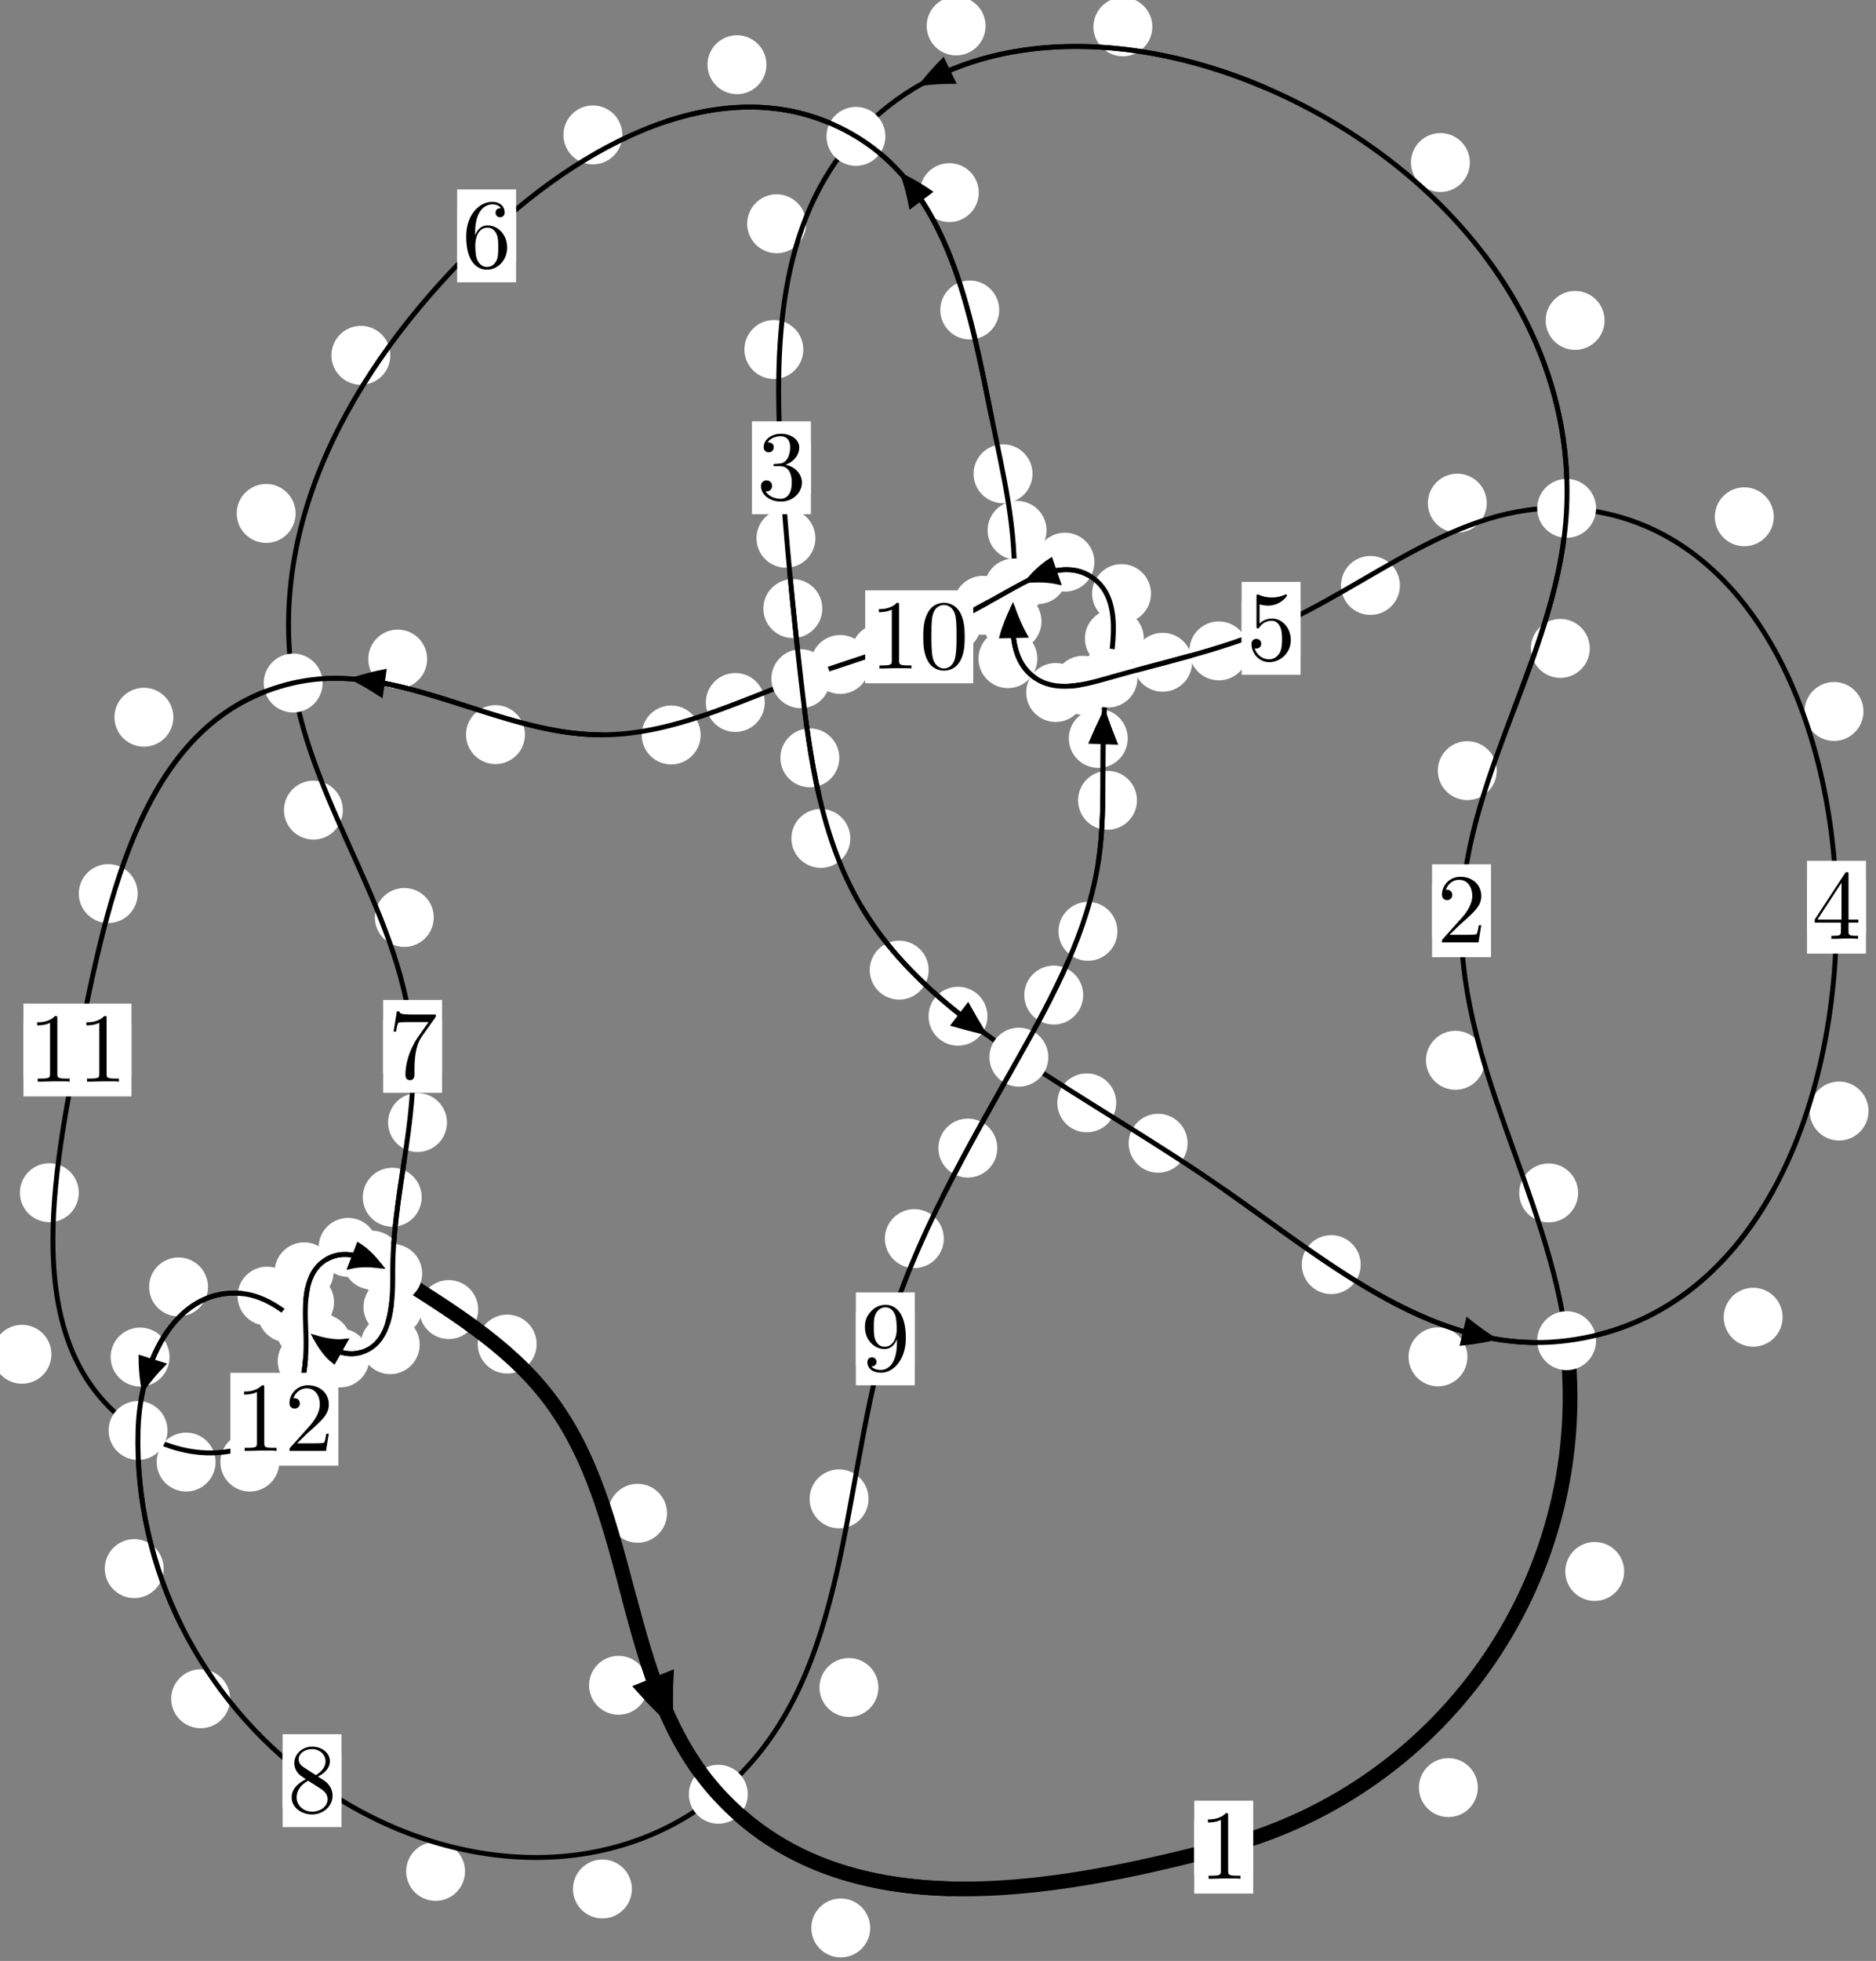 <?xml version="1.0"?>
<!-- Created by MetaPost 1.999 on 2021.07.06:0014 -->
<svg version="1.1" xmlns="http://www.w3.org/2000/svg" xmlns:xlink="http://www.w3.org/1999/xlink" width="190.397" height="198.922" viewBox="0 0 190.397 198.922">
<rect x="0" y="0" width="190.397" height="198.922" fill="#808080" stroke="none"/>
<!-- Original BoundingBox: -159.758896 -62.563904 30.638199 136.357712 -->
  <defs>
    <g transform="scale(0.01,0.01)" id="GLYPHcmr10_48">
      <path style="fill-rule: evenodd;" d="M460 -320C460 -400,455 -480,420 -554C374 -650,292 -666,250 -666C190 -666,117 -640,76 -547C44 -478,39 -400,39 -320C39 -245,43 -155,84 -79C127 2,200 22,249 22C303 22,379 1,423 -94C455 -163,460 -241,460 -320M249 -0C210 -0,151 -25,133 -121C122 -181,122 -273,122 -332C122 -396,122 -462,130 -516C149 -635,224 -644,249 -644C282 -644,348 -626,367 -527C377 -471,377 -395,377 -332C377 -257,377 -189,366 -125C351 -30,294 -0,249 -0"></path>
    </g>
    <g transform="scale(0.01,0.01)" id="GLYPHcmr10_49">
      <path style="fill-rule: evenodd;" d="M294 -640C294 -664,294 -666,271 -666C209 -602,121 -602,89 -602L89 -571C109 -571,168 -571,220 -597L220 -79C220 -43,217 -31,127 -31L95 -31L95 -0L257 -0L130 -3L217 -3L257 -3L297 -3L384 -3L419 -0L419 -31L387 -31C297 -31,294 -42,294 -79"></path>
    </g>
    <g transform="scale(0.01,0.01)" id="GLYPHcmr10_50">
      <path style="fill-rule: evenodd;" d="M127 -77L233 -180C389 -318,449 -372,449 -472C449 -586,359 -666,237 -666C124 -666,50 -574,50 -485C50 -429,100 -429,103 -429C120 -429,155 -441,155 -482C155 -508,137 -534,102 -534C94 -534,92 -534,89 -533C112 -598,166 -635,224 -635C315 -635,358 -554,358 -472C358 -392,308 -313,253 -251L61 -37C50 -26,50 -24,50 -0L421 -0L449 -174L424 -174C419 -144,412 -100,402 -85C395 -77,329 -77,307 -77"></path>
    </g>
    <g transform="scale(0.01,0.01)" id="GLYPHcmr10_51">
      <path style="fill-rule: evenodd;" d="M290 -352C372 -379,430 -449,430 -528C430 -610,342 -666,246 -666C145 -666,69 -606,69 -530C69 -497,91 -478,120 -478C151 -478,171 -500,171 -529C171 -579,124 -579,109 -579C140 -628,206 -641,242 -641C283 -641,338 -619,338 -529C338 -517,336 -459,310 -415C280 -367,246 -364,221 -363C213 -362,189 -360,182 -360C174 -359,167 -358,167 -348C167 -337,174 -337,191 -337L235 -337C317 -337,354 -269,354 -171C354 -35,285 -6,241 -6C198 -6,123 -23,88 -82C123 -77,154 -99,154 -137C154 -173,127 -193,98 -193C74 -193,42 -179,42 -135C42 -44,135 22,244 22C366 22,457 -69,457 -171C457 -253,394 -331,290 -352"></path>
    </g>
    <g transform="scale(0.01,0.01)" id="GLYPHcmr10_52">
      <path style="fill-rule: evenodd;" d="M294 -165L294 -78C294 -42,292 -31,218 -31L197 -31L197 -0L332 -0L238 -3L290 -3L332 -3L374 -3L427 -3L468 -0L468 -31L447 -31C373 -31,371 -42,371 -78L371 -165L471 -165L471 -196L371 -196L371 -651C371 -671,371 -677,355 -677C346 -677,343 -677,335 -665L28 -196L28 -165M300 -196L56 -196L300 -569"></path>
    </g>
    <g transform="scale(0.01,0.01)" id="GLYPHcmr10_53">
      <path style="fill-rule: evenodd;" d="M449 -201C449 -320,367 -420,259 -420C211 -420,168 -404,132 -369L132 -564C152 -558,185 -551,217 -551C340 -551,410 -642,410 -655C410 -661,407 -666,400 -666C399 -666,397 -666,392 -663C372 -654,323 -634,256 -634C216 -634,170 -641,123 -662C115 -665,113 -665,111 -665C101 -665,101 -657,101 -641L101 -345C101 -327,101 -319,115 -319C122 -319,124 -322,128 -328C139 -344,176 -398,257 -398C309 -398,334 -352,342 -334C358 -297,360 -258,360 -208C360 -173,360 -113,336 -71C312 -32,275 -6,229 -6C156 -6,99 -59,82 -118C85 -117,88 -116,99 -116C132 -116,149 -141,149 -165C149 -189,132 -214,99 -214C85 -214,50 -207,50 -161C50 -75,119 22,231 22C347 22,449 -74,449 -201"></path>
    </g>
    <g transform="scale(0.01,0.01)" id="GLYPHcmr10_54">
      <path style="fill-rule: evenodd;" d="M132 -328L132 -352C132 -605,256 -641,307 -641C331 -641,373 -635,395 -601C380 -601,340 -601,340 -556C340 -525,364 -510,386 -510C402 -510,432 -519,432 -558C432 -618,388 -666,305 -666C177 -666,42 -537,42 -316C42 -49,158 22,251 22C362 22,457 -72,457 -204C457 -331,368 -427,257 -427C189 -427,152 -376,132 -328M251 -6C188 -6,158 -66,152 -81C134 -128,134 -208,134 -226C134 -304,166 -404,256 -404C272 -404,318 -404,349 -342C367 -305,367 -254,367 -205C367 -157,367 -107,350 -71C320 -11,274 -6,251 -6"></path>
    </g>
    <g transform="scale(0.01,0.01)" id="GLYPHcmr10_55">
      <path style="fill-rule: evenodd;" d="M476 -609C485 -621,485 -623,485 -644L242 -644C120 -644,118 -657,114 -676L89 -676L56 -470L81 -470C84 -486,93 -549,106 -561C113 -567,191 -567,204 -567L411 -567C400 -551,321 -442,299 -409C209 -274,176 -135,176 -33C176 -23,176 22,222 22C268 22,268 -23,268 -33L268 -84C268 -139,271 -194,279 -248C283 -271,297 -357,341 -419"></path>
    </g>
    <g transform="scale(0.01,0.01)" id="GLYPHcmr10_56">
      <path style="fill-rule: evenodd;" d="M163 -457C117 -487,113 -521,113 -538C113 -599,178 -641,249 -641C322 -641,386 -589,386 -517C386 -460,347 -412,287 -377M309 -362C381 -399,430 -451,430 -517C430 -609,341 -666,250 -666C150 -666,69 -592,69 -499C69 -481,71 -436,113 -389C124 -377,161 -352,186 -335C128 -306,42 -250,42 -151C42 -45,144 22,249 22C362 22,457 -61,457 -168C457 -204,446 -249,408 -291C389 -312,373 -322,309 -362M209 -320L332 -242C360 -223,407 -193,407 -132C407 -58,332 -6,250 -6C164 -6,92 -68,92 -151C92 -209,124 -273,209 -320"></path>
    </g>
    <g transform="scale(0.01,0.01)" id="GLYPHcmr10_57">
      <path style="fill-rule: evenodd;" d="M367 -318L367 -286C367 -52,263 -6,205 -6C188 -6,134 -8,107 -42C151 -42,159 -71,159 -88C159 -119,135 -134,113 -134C97 -134,67 -125,67 -86C67 -19,121 22,206 22C335 22,457 -114,457 -329C457 -598,342 -666,253 -666C198 -666,149 -648,106 -603C65 -558,42 -516,42 -441C42 -316,130 -218,242 -218C303 -218,344 -260,367 -318M243 -241C227 -241,181 -241,150 -304C132 -341,132 -391,132 -440C132 -494,132 -541,153 -578C180 -628,218 -641,253 -641C299 -641,332 -607,349 -562C361 -530,365 -467,365 -421C365 -338,331 -241,243 -241"></path>
    </g>
  </defs>
  <path d="M149.985 181.338C149.985 180.545,149.67 179.785,149.11 179.224C148.549 178.664,147.789 178.349,146.996 178.349C146.204 178.349,145.443 178.664,144.883 179.224C144.322 179.785,144.007 180.545,144.007 181.338C144.007 182.13,144.322 182.89,144.883 183.451C145.443 184.011,146.204 184.326,146.996 184.326C147.789 184.326,148.549 184.011,149.11 183.451C149.67 182.89,149.985 182.13,149.985 181.338Z" style="fill: rgb(100%,100%,100%);stroke: none;"></path>
  <path d="M127.187 187.375C127.187 186.582,126.872 185.822,126.311 185.262C125.751 184.701,124.991 184.386,124.198 184.386C123.405 184.386,122.645 184.701,122.085 185.262C121.524 185.822,121.209 186.582,121.209 187.375C121.209 188.168,121.524 188.928,122.085 189.488C122.645 190.049,123.405 190.364,124.198 190.364C124.991 190.364,125.751 190.049,126.311 189.488C126.872 188.928,127.187 188.168,127.187 187.375Z" style="fill: rgb(100%,100%,100%);stroke: none;"></path>
  <path d="M160.165 121.012C160.165 120.22,159.85 119.459,159.289 118.899C158.729 118.338,157.969 118.023,157.176 118.023C156.383 118.023,155.623 118.338,155.063 118.899C154.502 119.459,154.187 120.22,154.187 121.012C154.187 121.805,154.502 122.565,155.063 123.126C155.623 123.686,156.383 124.001,157.176 124.001C157.969 124.001,158.729 123.686,159.289 123.126C159.85 122.565,160.165 121.805,160.165 121.012Z" style="fill: rgb(100%,100%,100%);stroke: none;"></path>
  <path d="M164.838 159.411C164.838 158.619,164.523 157.858,163.963 157.298C163.402 156.737,162.642 156.422,161.849 156.422C161.057 156.422,160.297 156.737,159.736 157.298C159.176 157.858,158.861 158.619,158.861 159.411C158.861 160.204,159.176 160.964,159.736 161.525C160.297 162.085,161.057 162.4,161.849 162.4C162.642 162.4,163.402 162.085,163.963 161.525C164.523 160.964,164.838 160.204,164.838 159.411Z" style="fill: rgb(100%,100%,100%);stroke: none;"></path>
  <path d="M151.906 78.175C151.906 77.383,151.591 76.622,151.031 76.062C150.47 75.501,149.71 75.186,148.917 75.186C148.124 75.186,147.364 75.501,146.804 76.062C146.243 76.622,145.928 77.383,145.928 78.175C145.928 78.968,146.243 79.728,146.804 80.289C147.364 80.849,148.124 81.164,148.917 81.164C149.71 81.164,150.47 80.849,151.031 80.289C151.591 79.728,151.906 78.968,151.906 78.175Z" style="fill: rgb(100%,100%,100%);stroke: none;"></path>
  <path d="M150.699 107.559C150.699 106.766,150.384 106.006,149.824 105.446C149.264 104.885,148.503 104.57,147.711 104.57C146.918 104.57,146.158 104.885,145.597 105.446C145.037 106.006,144.722 106.766,144.722 107.559C144.722 108.352,145.037 109.112,145.597 109.672C146.158 110.233,146.918 110.548,147.711 110.548C148.503 110.548,149.264 110.233,149.824 109.672C150.384 109.112,150.699 108.352,150.699 107.559Z" style="fill: rgb(100%,100%,100%);stroke: none;"></path>
  <path d="M162.849 32.504C162.849 31.711,162.534 30.951,161.973 30.391C161.413 29.83,160.653 29.515,159.86 29.515C159.067 29.515,158.307 29.83,157.747 30.391C157.186 30.951,156.871 31.711,156.871 32.504C156.871 33.297,157.186 34.057,157.747 34.617C158.307 35.178,159.067 35.493,159.86 35.493C160.653 35.493,161.413 35.178,161.973 34.617C162.534 34.057,162.849 33.297,162.849 32.504Z" style="fill: rgb(100%,100%,100%);stroke: none;"></path>
  <path d="M161.348 65.775C161.348 64.983,161.033 64.222,160.472 63.662C159.912 63.101,159.152 62.786,158.359 62.786C157.566 62.786,156.806 63.101,156.246 63.662C155.685 64.222,155.37 64.983,155.37 65.775C155.37 66.568,155.685 67.328,156.246 67.889C156.806 68.449,157.566 68.764,158.359 68.764C159.152 68.764,159.912 68.449,160.472 67.889C161.033 67.328,161.348 66.568,161.348 65.775Z" style="fill: rgb(100%,100%,100%);stroke: none;"></path>
  <path d="M116.952 2.721C116.952 1.928,116.637 1.168,116.077 0.608C115.516 0.047,114.756 -0.268,113.963 -0.268C113.171 -0.268,112.41 0.047,111.85 0.608C111.289 1.168,110.975 1.928,110.975 2.721C110.975 3.514,111.289 4.274,111.85 4.834C112.41 5.395,113.171 5.71,113.963 5.71C114.756 5.71,115.516 5.395,116.077 4.834C116.637 4.274,116.952 3.514,116.952 2.721Z" style="fill: rgb(100%,100%,100%);stroke: none;"></path>
  <path d="M149.176 16.488C149.176 15.695,148.861 14.935,148.301 14.375C147.74 13.814,146.98 13.499,146.188 13.499C145.395 13.499,144.635 13.814,144.074 14.375C143.514 14.935,143.199 15.695,143.199 16.488C143.199 17.281,143.514 18.041,144.074 18.601C144.635 19.162,145.395 19.477,146.188 19.477C146.98 19.477,147.74 19.162,148.301 18.601C148.861 18.041,149.176 17.281,149.176 16.488Z" style="fill: rgb(100%,100%,100%);stroke: none;"></path>
  <path d="M81.809 22.698C81.809 21.905,81.494 21.145,80.934 20.585C80.373 20.024,79.613 19.709,78.821 19.709C78.028 19.709,77.268 20.024,76.707 20.585C76.147 21.145,75.832 21.905,75.832 22.698C75.832 23.491,76.147 24.251,76.707 24.811C77.268 25.372,78.028 25.687,78.821 25.687C79.613 25.687,80.373 25.372,80.934 24.811C81.494 24.251,81.809 23.491,81.809 22.698Z" style="fill: rgb(100%,100%,100%);stroke: none;"></path>
  <path d="M100.027 2.631C100.027 1.838,99.712 1.078,99.151 0.518C98.591 -0.043,97.831 -0.358,97.038 -0.358C96.245 -0.358,95.485 -0.043,94.925 0.518C94.364 1.078,94.049 1.838,94.049 2.631C94.049 3.424,94.364 4.184,94.925 4.744C95.485 5.305,96.245 5.62,97.038 5.62C97.831 5.62,98.591 5.305,99.151 4.744C99.712 4.184,100.027 3.424,100.027 2.631Z" style="fill: rgb(100%,100%,100%);stroke: none;"></path>
  <path d="M82.754 54.601C82.754 53.809,82.439 53.049,81.879 52.488C81.318 51.928,80.558 51.613,79.765 51.613C78.973 51.613,78.212 51.928,77.652 52.488C77.092 53.049,76.777 53.809,76.777 54.601C76.777 55.394,77.092 56.154,77.652 56.715C78.212 57.275,78.973 57.59,79.765 57.59C80.558 57.59,81.318 57.275,81.879 56.715C82.439 56.154,82.754 55.394,82.754 54.601Z" style="fill: rgb(100%,100%,100%);stroke: none;"></path>
  <path d="M81.528 35.454C81.528 34.662,81.214 33.901,80.653 33.341C80.093 32.78,79.332 32.466,78.54 32.466C77.747 32.466,76.987 32.78,76.426 33.341C75.866 33.901,75.551 34.662,75.551 35.454C75.551 36.247,75.866 37.007,76.426 37.568C76.987 38.128,77.747 38.443,78.54 38.443C79.332 38.443,80.093 38.128,80.653 37.568C81.214 37.007,81.528 36.247,81.528 35.454Z" style="fill: rgb(100%,100%,100%);stroke: none;"></path>
  <path d="M85.181 76.877C85.181 76.084,84.866 75.324,84.305 74.764C83.745 74.203,82.985 73.888,82.192 73.888C81.399 73.888,80.639 74.203,80.079 74.764C79.518 75.324,79.203 76.084,79.203 76.877C79.203 77.67,79.518 78.43,80.079 78.99C80.639 79.551,81.399 79.866,82.192 79.866C82.985 79.866,83.745 79.551,84.305 78.99C84.866 78.43,85.181 77.67,85.181 76.877Z" style="fill: rgb(100%,100%,100%);stroke: none;"></path>
  <path d="M83.454 61.733C83.454 60.94,83.139 60.18,82.579 59.62C82.018 59.059,81.258 58.744,80.465 58.744C79.673 58.744,78.912 59.059,78.352 59.62C77.791 60.18,77.476 60.94,77.476 61.733C77.476 62.526,77.791 63.286,78.352 63.846C78.912 64.407,79.673 64.722,80.465 64.722C81.258 64.722,82.018 64.407,82.579 63.846C83.139 63.286,83.454 62.526,83.454 61.733Z" style="fill: rgb(100%,100%,100%);stroke: none;"></path>
  <path d="M94.247 98.412C94.247 97.619,93.932 96.859,93.372 96.299C92.811 95.738,92.051 95.423,91.258 95.423C90.466 95.423,89.706 95.738,89.145 96.299C88.585 96.859,88.27 97.619,88.27 98.412C88.27 99.205,88.585 99.965,89.145 100.525C89.706 101.086,90.466 101.401,91.258 101.401C92.051 101.401,92.811 101.086,93.372 100.525C93.932 99.965,94.247 99.205,94.247 98.412Z" style="fill: rgb(100%,100%,100%);stroke: none;"></path>
  <path d="M86.297 85.049C86.297 84.256,85.982 83.496,85.422 82.936C84.861 82.375,84.101 82.06,83.308 82.06C82.516 82.06,81.756 82.375,81.195 82.936C80.635 83.496,80.32 84.256,80.32 85.049C80.32 85.842,80.635 86.602,81.195 87.162C81.756 87.723,82.516 88.038,83.308 88.038C84.101 88.038,84.861 87.723,85.422 87.162C85.982 86.602,86.297 85.842,86.297 85.049Z" style="fill: rgb(100%,100%,100%);stroke: none;"></path>
  <path d="M113.285 111.876C113.285 111.084,112.971 110.324,112.41 109.763C111.85 109.203,111.089 108.888,110.297 108.888C109.504 108.888,108.744 109.203,108.183 109.763C107.623 110.324,107.308 111.084,107.308 111.876C107.308 112.669,107.623 113.429,108.183 113.99C108.744 114.55,109.504 114.865,110.297 114.865C111.089 114.865,111.85 114.55,112.41 113.99C112.971 113.429,113.285 112.669,113.285 111.876Z" style="fill: rgb(100%,100%,100%);stroke: none;"></path>
  <path d="M100.217 103.087C100.217 102.294,99.902 101.534,99.341 100.973C98.781 100.413,98.021 100.098,97.228 100.098C96.435 100.098,95.675 100.413,95.115 100.973C94.554 101.534,94.239 102.294,94.239 103.087C94.239 103.879,94.554 104.639,95.115 105.2C95.675 105.76,96.435 106.075,97.228 106.075C98.021 106.075,98.781 105.76,99.341 105.2C99.902 104.639,100.217 103.879,100.217 103.087Z" style="fill: rgb(100%,100%,100%);stroke: none;"></path>
  <path d="M138.097 128.286C138.097 127.493,137.782 126.733,137.221 126.173C136.661 125.612,135.9 125.297,135.108 125.297C134.315 125.297,133.555 125.612,132.994 126.173C132.434 126.733,132.119 127.493,132.119 128.286C132.119 129.079,132.434 129.839,132.994 130.399C133.555 130.96,134.315 131.275,135.108 131.275C135.9 131.275,136.661 130.96,137.221 130.399C137.782 129.839,138.097 129.079,138.097 128.286Z" style="fill: rgb(100%,100%,100%);stroke: none;"></path>
  <path d="M120.528 115.974C120.528 115.181,120.213 114.421,119.652 113.86C119.092 113.3,118.332 112.985,117.539 112.985C116.746 112.985,115.986 113.3,115.426 113.86C114.865 114.421,114.55 115.181,114.55 115.974C114.55 116.766,114.865 117.527,115.426 118.087C115.986 118.648,116.746 118.962,117.539 118.962C118.332 118.962,119.092 118.648,119.652 118.087C120.213 117.527,120.528 116.766,120.528 115.974Z" style="fill: rgb(100%,100%,100%);stroke: none;"></path>
  <path d="M180.92 133.621C180.92 132.829,180.605 132.068,180.045 131.508C179.484 130.947,178.724 130.633,177.931 130.633C177.139 130.633,176.379 130.947,175.818 131.508C175.258 132.068,174.943 132.829,174.943 133.621C174.943 134.414,175.258 135.174,175.818 135.735C176.379 136.295,177.139 136.61,177.931 136.61C178.724 136.61,179.484 136.295,180.045 135.735C180.605 135.174,180.92 134.414,180.92 133.621Z" style="fill: rgb(100%,100%,100%);stroke: none;"></path>
  <path d="M148.931 137.641C148.931 136.848,148.616 136.088,148.056 135.527C147.495 134.967,146.735 134.652,145.943 134.652C145.15 134.652,144.39 134.967,143.829 135.527C143.269 136.088,142.954 136.848,142.954 137.641C142.954 138.433,143.269 139.193,143.829 139.754C144.39 140.314,145.15 140.629,145.943 140.629C146.735 140.629,147.495 140.314,148.056 139.754C148.616 139.193,148.931 138.433,148.931 137.641Z" style="fill: rgb(100%,100%,100%);stroke: none;"></path>
  <path d="M189.125 72.172C189.125 71.379,188.81 70.619,188.249 70.058C187.689 69.498,186.929 69.183,186.136 69.183C185.343 69.183,184.583 69.498,184.023 70.058C183.462 70.619,183.147 71.379,183.147 72.172C183.147 72.964,183.462 73.724,184.023 74.285C184.583 74.845,185.343 75.16,186.136 75.16C186.929 75.16,187.689 74.845,188.249 74.285C188.81 73.724,189.125 72.964,189.125 72.172Z" style="fill: rgb(100%,100%,100%);stroke: none;"></path>
  <path d="M189.638 112.706C189.638 111.913,189.323 111.153,188.763 110.593C188.202 110.032,187.442 109.717,186.649 109.717C185.857 109.717,185.097 110.032,184.536 110.593C183.976 111.153,183.661 111.913,183.661 112.706C183.661 113.499,183.976 114.259,184.536 114.819C185.097 115.38,185.857 115.695,186.649 115.695C187.442 115.695,188.202 115.38,188.763 114.819C189.323 114.259,189.638 113.499,189.638 112.706Z" style="fill: rgb(100%,100%,100%);stroke: none;"></path>
  <path d="M150.892 51.039C150.892 50.247,150.577 49.486,150.017 48.926C149.456 48.365,148.696 48.051,147.904 48.051C147.111 48.051,146.351 48.365,145.79 48.926C145.23 49.486,144.915 50.247,144.915 51.039C144.915 51.832,145.23 52.592,145.79 53.153C146.351 53.713,147.111 54.028,147.904 54.028C148.696 54.028,149.456 53.713,150.017 53.153C150.577 52.592,150.892 51.832,150.892 51.039Z" style="fill: rgb(100%,100%,100%);stroke: none;"></path>
  <path d="M180.018 52.424C180.018 51.631,179.703 50.871,179.142 50.31C178.582 49.75,177.822 49.435,177.029 49.435C176.236 49.435,175.476 49.75,174.916 50.31C174.355 50.871,174.04 51.631,174.04 52.424C174.04 53.216,174.355 53.977,174.916 54.537C175.476 55.098,176.236 55.412,177.029 55.412C177.822 55.412,178.582 55.098,179.142 54.537C179.703 53.977,180.018 53.216,180.018 52.424Z" style="fill: rgb(100%,100%,100%);stroke: none;"></path>
  <path d="M126.687 66.027C126.687 65.235,126.372 64.474,125.811 63.914C125.251 63.354,124.491 63.039,123.698 63.039C122.905 63.039,122.145 63.354,121.585 63.914C121.024 64.474,120.709 65.235,120.709 66.027C120.709 66.82,121.024 67.58,121.585 68.141C122.145 68.701,122.905 69.016,123.698 69.016C124.491 69.016,125.251 68.701,125.811 68.141C126.372 67.58,126.687 66.82,126.687 66.027Z" style="fill: rgb(100%,100%,100%);stroke: none;"></path>
  <path d="M142.078 59.388C142.078 58.595,141.763 57.835,141.203 57.275C140.642 56.714,139.882 56.399,139.09 56.399C138.297 56.399,137.537 56.714,136.976 57.275C136.416 57.835,136.101 58.595,136.101 59.388C136.101 60.181,136.416 60.941,136.976 61.501C137.537 62.062,138.297 62.377,139.09 62.377C139.882 62.377,140.642 62.062,141.203 61.501C141.763 60.941,142.078 60.181,142.078 59.388Z" style="fill: rgb(100%,100%,100%);stroke: none;"></path>
  <path d="M112.905 69.516C112.905 68.724,112.59 67.963,112.029 67.403C111.469 66.842,110.709 66.528,109.916 66.528C109.123 66.528,108.363 66.842,107.803 67.403C107.242 67.963,106.927 68.724,106.927 69.516C106.927 70.309,107.242 71.069,107.803 71.63C108.363 72.19,109.123 72.505,109.916 72.505C110.709 72.505,111.469 72.19,112.029 71.63C112.59 71.069,112.905 70.309,112.905 69.516Z" style="fill: rgb(100%,100%,100%);stroke: none;"></path>
  <path d="M120.989 67.181C120.989 66.388,120.674 65.628,120.114 65.067C119.553 64.507,118.793 64.192,118 64.192C117.208 64.192,116.448 64.507,115.887 65.067C115.327 65.628,115.012 66.388,115.012 67.181C115.012 67.973,115.327 68.733,115.887 69.294C116.448 69.854,117.208 70.169,118 70.169C118.793 70.169,119.553 69.854,120.114 69.294C120.674 68.733,120.989 67.973,120.989 67.181Z" style="fill: rgb(100%,100%,100%);stroke: none;"></path>
  <path d="M105.283 66.815C105.283 66.022,104.969 65.262,104.408 64.701C103.848 64.141,103.087 63.826,102.295 63.826C101.502 63.826,100.742 64.141,100.181 64.701C99.621 65.262,99.306 66.022,99.306 66.815C99.306 67.607,99.621 68.367,100.181 68.928C100.742 69.488,101.502 69.803,102.295 69.803C103.087 69.803,103.848 69.488,104.408 68.928C104.969 68.367,105.283 67.607,105.283 66.815Z" style="fill: rgb(100%,100%,100%);stroke: none;"></path>
  <path d="M110.128 70.249C110.128 69.456,109.814 68.696,109.253 68.136C108.693 67.575,107.932 67.26,107.14 67.26C106.347 67.26,105.587 67.575,105.026 68.136C104.466 68.696,104.151 69.456,104.151 70.249C104.151 71.042,104.466 71.802,105.026 72.362C105.587 72.923,106.347 73.238,107.14 73.238C107.932 73.238,108.693 72.923,109.253 72.362C109.814 71.802,110.128 71.042,110.128 70.249Z" style="fill: rgb(100%,100%,100%);stroke: none;"></path>
  <path d="M106.211 53.802C106.211 53.009,105.896 52.249,105.336 51.689C104.775 51.128,104.015 50.813,103.223 50.813C102.43 50.813,101.67 51.128,101.109 51.689C100.549 52.249,100.234 53.009,100.234 53.802C100.234 54.595,100.549 55.355,101.109 55.915C101.67 56.476,102.43 56.791,103.223 56.791C104.015 56.791,104.775 56.476,105.336 55.915C105.896 55.355,106.211 54.595,106.211 53.802Z" style="fill: rgb(100%,100%,100%);stroke: none;"></path>
  <path d="M105.701 63.027C105.701 62.234,105.386 61.474,104.825 60.913C104.265 60.353,103.505 60.038,102.712 60.038C101.919 60.038,101.159 60.353,100.599 60.913C100.038 61.474,99.723 62.234,99.723 63.027C99.723 63.819,100.038 64.58,100.599 65.14C101.159 65.701,101.919 66.015,102.712 66.015C103.505 66.015,104.265 65.701,104.825 65.14C105.386 64.58,105.701 63.819,105.701 63.027Z" style="fill: rgb(100%,100%,100%);stroke: none;"></path>
  <path d="M101.411 31.446C101.411 30.653,101.096 29.893,100.536 29.333C99.975 28.772,99.215 28.457,98.422 28.457C97.63 28.457,96.869 28.772,96.309 29.333C95.748 29.893,95.434 30.653,95.434 31.446C95.434 32.239,95.748 32.999,96.309 33.559C96.869 34.12,97.63 34.435,98.422 34.435C99.215 34.435,99.975 34.12,100.536 33.559C101.096 32.999,101.411 32.239,101.411 31.446Z" style="fill: rgb(100%,100%,100%);stroke: none;"></path>
  <path d="M104.79 48.063C104.79 47.27,104.475 46.51,103.914 45.95C103.354 45.389,102.593 45.074,101.801 45.074C101.008 45.074,100.248 45.389,99.687 45.95C99.127 46.51,98.812 47.27,98.812 48.063C98.812 48.856,99.127 49.616,99.687 50.176C100.248 50.737,101.008 51.052,101.801 51.052C102.593 51.052,103.354 50.737,103.914 50.176C104.475 49.616,104.79 48.856,104.79 48.063Z" style="fill: rgb(100%,100%,100%);stroke: none;"></path>
  <path d="M77.784 6.563C77.784 5.771,77.469 5.01,76.909 4.45C76.348 3.89,75.588 3.575,74.796 3.575C74.003 3.575,73.243 3.89,72.682 4.45C72.122 5.01,71.807 5.771,71.807 6.563C71.807 7.356,72.122 8.116,72.682 8.677C73.243 9.237,74.003 9.552,74.796 9.552C75.588 9.552,76.348 9.237,76.909 8.677C77.469 8.116,77.784 7.356,77.784 6.563Z" style="fill: rgb(100%,100%,100%);stroke: none;"></path>
  <path d="M99.335 19.54C99.335 18.747,99.02 17.987,98.459 17.427C97.899 16.866,97.139 16.551,96.346 16.551C95.553 16.551,94.793 16.866,94.233 17.427C93.672 17.987,93.357 18.747,93.357 19.54C93.357 20.333,93.672 21.093,94.233 21.653C94.793 22.214,95.553 22.529,96.346 22.529C97.139 22.529,97.899 22.214,98.459 21.653C99.02 21.093,99.335 20.333,99.335 19.54Z" style="fill: rgb(100%,100%,100%);stroke: none;"></path>
  <path d="M39.614 36.045C39.614 35.252,39.299 34.492,38.738 33.931C38.178 33.371,37.418 33.056,36.625 33.056C35.832 33.056,35.072 33.371,34.512 33.931C33.951 34.492,33.636 35.252,33.636 36.045C33.636 36.837,33.951 37.598,34.512 38.158C35.072 38.719,35.832 39.034,36.625 39.034C37.418 39.034,38.178 38.719,38.738 38.158C39.299 37.598,39.614 36.837,39.614 36.045Z" style="fill: rgb(100%,100%,100%);stroke: none;"></path>
  <path d="M63.162 13.686C63.162 12.893,62.847 12.133,62.286 11.572C61.726 11.012,60.966 10.697,60.173 10.697C59.38 10.697,58.62 11.012,58.06 11.572C57.499 12.133,57.184 12.893,57.184 13.686C57.184 14.478,57.499 15.238,58.06 15.799C58.62 16.359,59.38 16.674,60.173 16.674C60.966 16.674,61.726 16.359,62.286 15.799C62.847 15.238,63.162 14.478,63.162 13.686Z" style="fill: rgb(100%,100%,100%);stroke: none;"></path>
  <path d="M34.796 82.181C34.796 81.388,34.481 80.628,33.921 80.068C33.36 79.507,32.6 79.192,31.807 79.192C31.015 79.192,30.254 79.507,29.694 80.068C29.133 80.628,28.819 81.388,28.819 82.181C28.819 82.974,29.133 83.734,29.694 84.294C30.254 84.855,31.015 85.17,31.807 85.17C32.6 85.17,33.36 84.855,33.921 84.294C34.481 83.734,34.796 82.974,34.796 82.181Z" style="fill: rgb(100%,100%,100%);stroke: none;"></path>
  <path d="M30.003 52.084C30.003 51.292,29.688 50.531,29.127 49.971C28.567 49.411,27.807 49.096,27.014 49.096C26.221 49.096,25.461 49.411,24.901 49.971C24.34 50.531,24.025 51.292,24.025 52.084C24.025 52.877,24.34 53.637,24.901 54.198C25.461 54.758,26.221 55.073,27.014 55.073C27.807 55.073,28.567 54.758,29.127 54.198C29.688 53.637,30.003 52.877,30.003 52.084Z" style="fill: rgb(100%,100%,100%);stroke: none;"></path>
  <path d="M45.365 113.873C45.365 113.08,45.05 112.32,44.489 111.759C43.929 111.199,43.169 110.884,42.376 110.884C41.583 110.884,40.823 111.199,40.262 111.759C39.702 112.32,39.387 113.08,39.387 113.873C39.387 114.665,39.702 115.425,40.262 115.986C40.823 116.546,41.583 116.861,42.376 116.861C43.169 116.861,43.929 116.546,44.489 115.986C45.05 115.425,45.365 114.665,45.365 113.873Z" style="fill: rgb(100%,100%,100%);stroke: none;"></path>
  <path d="M44.023 93.069C44.023 92.276,43.708 91.516,43.147 90.955C42.587 90.395,41.827 90.08,41.034 90.08C40.241 90.08,39.481 90.395,38.921 90.955C38.36 91.516,38.045 92.276,38.045 93.069C38.045 93.861,38.36 94.622,38.921 95.182C39.481 95.743,40.241 96.058,41.034 96.058C41.827 96.058,42.587 95.743,43.147 95.182C43.708 94.622,44.023 93.861,44.023 93.069Z" style="fill: rgb(100%,100%,100%);stroke: none;"></path>
  <path d="M42.87 132.587C42.87 131.794,42.555 131.034,41.994 130.473C41.434 129.913,40.674 129.598,39.881 129.598C39.088 129.598,38.328 129.913,37.768 130.473C37.207 131.034,36.892 131.794,36.892 132.587C36.892 133.379,37.207 134.14,37.768 134.7C38.328 135.261,39.088 135.575,39.881 135.575C40.674 135.575,41.434 135.261,41.994 134.7C42.555 134.14,42.87 133.379,42.87 132.587Z" style="fill: rgb(100%,100%,100%);stroke: none;"></path>
  <path d="M42.798 121.449C42.798 120.656,42.483 119.896,41.922 119.336C41.362 118.775,40.602 118.46,39.809 118.46C39.016 118.46,38.256 118.775,37.696 119.336C37.135 119.896,36.82 120.656,36.82 121.449C36.82 122.242,37.135 123.002,37.696 123.562C38.256 124.123,39.016 124.438,39.809 124.438C40.602 124.438,41.362 124.123,41.922 123.562C42.483 123.002,42.798 122.242,42.798 121.449Z" style="fill: rgb(100%,100%,100%);stroke: none;"></path>
  <path d="M37.49 137.754C37.49 136.961,37.175 136.201,36.615 135.641C36.054 135.08,35.294 134.765,34.502 134.765C33.709 134.765,32.949 135.08,32.388 135.641C31.828 136.201,31.513 136.961,31.513 137.754C31.513 138.547,31.828 139.307,32.388 139.867C32.949 140.428,33.709 140.743,34.502 140.743C35.294 140.743,36.054 140.428,36.615 139.867C37.175 139.307,37.49 138.547,37.49 137.754Z" style="fill: rgb(100%,100%,100%);stroke: none;"></path>
  <path d="M42.594 136.404C42.594 135.612,42.28 134.852,41.719 134.291C41.159 133.731,40.398 133.416,39.606 133.416C38.813 133.416,38.053 133.731,37.492 134.291C36.932 134.852,36.617 135.612,36.617 136.404C36.617 137.197,36.932 137.957,37.492 138.518C38.053 139.078,38.813 139.393,39.606 139.393C40.398 139.393,41.159 139.078,41.719 138.518C42.28 137.957,42.594 137.197,42.594 136.404Z" style="fill: rgb(100%,100%,100%);stroke: none;"></path>
  <path d="M32.128 133.171C32.128 132.378,31.813 131.618,31.252 131.057C30.692 130.497,29.932 130.182,29.139 130.182C28.346 130.182,27.586 130.497,27.026 131.057C26.465 131.618,26.15 132.378,26.15 133.171C26.15 133.963,26.465 134.724,27.026 135.284C27.586 135.844,28.346 136.159,29.139 136.159C29.932 136.159,30.692 135.844,31.252 135.284C31.813 134.724,32.128 133.963,32.128 133.171Z" style="fill: rgb(100%,100%,100%);stroke: none;"></path>
  <path d="M35.636 136.291C35.636 135.498,35.321 134.738,34.761 134.177C34.2 133.617,33.44 133.302,32.647 133.302C31.855 133.302,31.094 133.617,30.534 134.177C29.973 134.738,29.658 135.498,29.658 136.291C29.658 137.083,29.973 137.843,30.534 138.404C31.094 138.964,31.855 139.279,32.647 139.279C33.44 139.279,34.2 138.964,34.761 138.404C35.321 137.843,35.636 137.083,35.636 136.291Z" style="fill: rgb(100%,100%,100%);stroke: none;"></path>
  <path d="M21.11 130.548C21.11 129.755,20.795 128.995,20.234 128.435C19.674 127.874,18.914 127.559,18.121 127.559C17.328 127.559,16.568 127.874,16.008 128.435C15.447 128.995,15.132 129.755,15.132 130.548C15.132 131.341,15.447 132.101,16.008 132.661C16.568 133.222,17.328 133.537,18.121 133.537C18.914 133.537,19.674 133.222,20.234 132.661C20.795 132.101,21.11 131.341,21.11 130.548Z" style="fill: rgb(100%,100%,100%);stroke: none;"></path>
  <path d="M30.092 131.482C30.092 130.689,29.777 129.929,29.216 129.368C28.656 128.808,27.896 128.493,27.103 128.493C26.31 128.493,25.55 128.808,24.99 129.368C24.429 129.929,24.114 130.689,24.114 131.482C24.114 132.274,24.429 133.034,24.99 133.595C25.55 134.155,26.31 134.47,27.103 134.47C27.896 134.47,28.656 134.155,29.216 133.595C29.777 133.034,30.092 132.274,30.092 131.482Z" style="fill: rgb(100%,100%,100%);stroke: none;"></path>
  <path d="M16.612 159.123C16.612 158.33,16.297 157.57,15.737 157.01C15.176 156.449,14.416 156.134,13.623 156.134C12.831 156.134,12.071 156.449,11.51 157.01C10.95 157.57,10.635 158.33,10.635 159.123C10.635 159.916,10.95 160.676,11.51 161.236C12.071 161.797,12.831 162.112,13.623 162.112C14.416 162.112,15.176 161.797,15.737 161.236C16.297 160.676,16.612 159.916,16.612 159.123Z" style="fill: rgb(100%,100%,100%);stroke: none;"></path>
  <path d="M17.207 137.659C17.207 136.866,16.892 136.106,16.332 135.546C15.771 134.985,15.011 134.67,14.219 134.67C13.426 134.67,12.666 134.985,12.105 135.546C11.545 136.106,11.23 136.866,11.23 137.659C11.23 138.452,11.545 139.212,12.105 139.772C12.666 140.333,13.426 140.648,14.219 140.648C15.011 140.648,15.771 140.333,16.332 139.772C16.892 139.212,17.207 138.452,17.207 137.659Z" style="fill: rgb(100%,100%,100%);stroke: none;"></path>
  <path d="M47.198 189.838C47.198 189.045,46.883 188.285,46.322 187.724C45.762 187.164,45.002 186.849,44.209 186.849C43.416 186.849,42.656 187.164,42.096 187.724C41.535 188.285,41.22 189.045,41.22 189.838C41.22 190.63,41.535 191.39,42.096 191.951C42.656 192.511,43.416 192.826,44.209 192.826C45.002 192.826,45.762 192.511,46.322 191.951C46.883 191.39,47.198 190.63,47.198 189.838Z" style="fill: rgb(100%,100%,100%);stroke: none;"></path>
  <path d="M23.353 172.326C23.353 171.534,23.038 170.774,22.477 170.213C21.917 169.653,21.157 169.338,20.364 169.338C19.571 169.338,18.811 169.653,18.251 170.213C17.69 170.774,17.375 171.534,17.375 172.326C17.375 173.119,17.69 173.879,18.251 174.44C18.811 175,19.571 175.315,20.364 175.315C21.157 175.315,21.917 175,22.477 174.44C23.038 173.879,23.353 173.119,23.353 172.326Z" style="fill: rgb(100%,100%,100%);stroke: none;"></path>
  <path d="M89.148 171.184C89.148 170.391,88.833 169.631,88.273 169.071C87.712 168.51,86.952 168.195,86.159 168.195C85.367 168.195,84.606 168.51,84.046 169.071C83.485 169.631,83.171 170.391,83.171 171.184C83.171 171.977,83.485 172.737,84.046 173.297C84.606 173.858,85.367 174.173,86.159 174.173C86.952 174.173,87.712 173.858,88.273 173.297C88.833 172.737,89.148 171.977,89.148 171.184Z" style="fill: rgb(100%,100%,100%);stroke: none;"></path>
  <path d="M64.129 191.621C64.129 190.828,63.815 190.068,63.254 189.508C62.694 188.947,61.933 188.632,61.141 188.632C60.348 188.632,59.588 188.947,59.027 189.508C58.467 190.068,58.152 190.828,58.152 191.621C58.152 192.414,58.467 193.174,59.027 193.734C59.588 194.295,60.348 194.61,61.141 194.61C61.933 194.61,62.694 194.295,63.254 193.734C63.815 193.174,64.129 192.414,64.129 191.621Z" style="fill: rgb(100%,100%,100%);stroke: none;"></path>
  <path d="M95.786 125.646C95.786 124.854,95.471 124.094,94.911 123.533C94.35 122.973,93.59 122.658,92.798 122.658C92.005 122.658,91.245 122.973,90.684 123.533C90.124 124.094,89.809 124.854,89.809 125.646C89.809 126.439,90.124 127.199,90.684 127.76C91.245 128.32,92.005 128.635,92.798 128.635C93.59 128.635,94.35 128.32,94.911 127.76C95.471 127.199,95.786 126.439,95.786 125.646Z" style="fill: rgb(100%,100%,100%);stroke: none;"></path>
  <path d="M88.147 152.047C88.147 151.254,87.832 150.494,87.271 149.934C86.711 149.373,85.951 149.058,85.158 149.058C84.365 149.058,83.605 149.373,83.045 149.934C82.484 150.494,82.169 151.254,82.169 152.047C82.169 152.84,82.484 153.6,83.045 154.16C83.605 154.721,84.365 155.036,85.158 155.036C85.951 155.036,86.711 154.721,87.271 154.16C87.832 153.6,88.147 152.84,88.147 152.047Z" style="fill: rgb(100%,100%,100%);stroke: none;"></path>
  <path d="M109.933 100.942C109.933 100.149,109.618 99.389,109.058 98.828C108.497 98.268,107.737 97.953,106.944 97.953C106.152 97.953,105.391 98.268,104.831 98.828C104.27 99.389,103.956 100.149,103.956 100.942C103.956 101.734,104.27 102.494,104.831 103.055C105.391 103.615,106.152 103.93,106.944 103.93C107.737 103.93,108.497 103.615,109.058 103.055C109.618 102.494,109.933 101.734,109.933 100.942Z" style="fill: rgb(100%,100%,100%);stroke: none;"></path>
  <path d="M101.215 116.463C101.215 115.671,100.9 114.911,100.339 114.35C99.779 113.79,99.019 113.475,98.226 113.475C97.433 113.475,96.673 113.79,96.113 114.35C95.552 114.911,95.237 115.671,95.237 116.463C95.237 117.256,95.552 118.016,96.113 118.577C96.673 119.137,97.433 119.452,98.226 119.452C99.019 119.452,99.779 119.137,100.339 118.577C100.9 118.016,101.215 117.256,101.215 116.463Z" style="fill: rgb(100%,100%,100%);stroke: none;"></path>
  <path d="M115.391 81.184C115.391 80.391,115.076 79.631,114.516 79.07C113.955 78.51,113.195 78.195,112.402 78.195C111.61 78.195,110.85 78.51,110.289 79.07C109.729 79.631,109.414 80.391,109.414 81.184C109.414 81.976,109.729 82.736,110.289 83.297C110.85 83.857,111.61 84.172,112.402 84.172C113.195 84.172,113.955 83.857,114.516 83.297C115.076 82.736,115.391 81.976,115.391 81.184Z" style="fill: rgb(100%,100%,100%);stroke: none;"></path>
  <path d="M113.407 94.476C113.407 93.683,113.092 92.923,112.531 92.363C111.971 91.802,111.211 91.487,110.418 91.487C109.625 91.487,108.865 91.802,108.305 92.363C107.744 92.923,107.429 93.683,107.429 94.476C107.429 95.269,107.744 96.029,108.305 96.589C108.865 97.15,109.625 97.465,110.418 97.465C111.211 97.465,111.971 97.15,112.531 96.589C113.092 96.029,113.407 95.269,113.407 94.476Z" style="fill: rgb(100%,100%,100%);stroke: none;"></path>
  <path d="M116.088 64.775C116.088 63.983,115.773 63.222,115.212 62.662C114.652 62.101,113.892 61.786,113.099 61.786C112.306 61.786,111.546 62.101,110.986 62.662C110.425 63.222,110.11 63.983,110.11 64.775C110.11 65.568,110.425 66.328,110.986 66.889C111.546 67.449,112.306 67.764,113.099 67.764C113.892 67.764,114.652 67.449,115.212 66.889C115.773 66.328,116.088 65.568,116.088 64.775Z" style="fill: rgb(100%,100%,100%);stroke: none;"></path>
  <path d="M114.453 74.907C114.453 74.115,114.138 73.355,113.578 72.794C113.017 72.234,112.257 71.919,111.464 71.919C110.672 71.919,109.911 72.234,109.351 72.794C108.79 73.355,108.476 74.115,108.476 74.907C108.476 75.7,108.79 76.46,109.351 77.021C109.911 77.581,110.672 77.896,111.464 77.896C112.257 77.896,113.017 77.581,113.578 77.021C114.138 76.46,114.453 75.7,114.453 74.907Z" style="fill: rgb(100%,100%,100%);stroke: none;"></path>
  <path d="M111.072 57.027C111.072 56.234,110.757 55.474,110.197 54.913C109.636 54.353,108.876 54.038,108.083 54.038C107.291 54.038,106.53 54.353,105.97 54.913C105.409 55.474,105.094 56.234,105.094 57.027C105.094 57.819,105.409 58.579,105.97 59.14C106.53 59.7,107.291 60.015,108.083 60.015C108.876 60.015,109.636 59.7,110.197 59.14C110.757 58.579,111.072 57.819,111.072 57.027Z" style="fill: rgb(100%,100%,100%);stroke: none;"></path>
  <path d="M116.816 60.215C116.816 59.422,116.501 58.662,115.94 58.101C115.38 57.541,114.619 57.226,113.827 57.226C113.034 57.226,112.274 57.541,111.713 58.101C111.153 58.662,110.838 59.422,110.838 60.215C110.838 61.007,111.153 61.768,111.713 62.328C112.274 62.888,113.034 63.203,113.827 63.203C114.619 63.203,115.38 62.888,115.94 62.328C116.501 61.768,116.816 61.007,116.816 60.215Z" style="fill: rgb(100%,100%,100%);stroke: none;"></path>
  <path d="M102.741 61.404C102.741 60.612,102.426 59.852,101.866 59.291C101.305 58.731,100.545 58.416,99.752 58.416C98.96 58.416,98.2 58.731,97.639 59.291C97.079 59.852,96.764 60.612,96.764 61.404C96.764 62.197,97.079 62.957,97.639 63.518C98.2 64.078,98.96 64.393,99.752 64.393C100.545 64.393,101.305 64.078,101.866 63.518C102.426 62.957,102.741 62.197,102.741 61.404Z" style="fill: rgb(100%,100%,100%);stroke: none;"></path>
  <path d="M108.311 58.288C108.311 57.495,107.996 56.735,107.435 56.175C106.875 55.614,106.115 55.299,105.322 55.299C104.529 55.299,103.769 55.614,103.209 56.175C102.648 56.735,102.333 57.495,102.333 58.288C102.333 59.081,102.648 59.841,103.209 60.401C103.769 60.962,104.529 61.277,105.322 61.277C106.115 61.277,106.875 60.962,107.435 60.401C107.996 59.841,108.311 59.081,108.311 58.288Z" style="fill: rgb(100%,100%,100%);stroke: none;"></path>
  <path d="M92.37 66.267C92.37 65.474,92.055 64.714,91.495 64.154C90.934 63.593,90.174 63.278,89.381 63.278C88.589 63.278,87.828 63.593,87.268 64.154C86.707 64.714,86.393 65.474,86.393 66.267C86.393 67.06,86.707 67.82,87.268 68.38C87.828 68.941,88.589 69.256,89.381 69.256C90.174 69.256,90.934 68.941,91.495 68.38C92.055 67.82,92.37 67.06,92.37 66.267Z" style="fill: rgb(100%,100%,100%);stroke: none;"></path>
  <path d="M99.599 63.186C99.599 62.393,99.284 61.633,98.723 61.073C98.163 60.512,97.403 60.197,96.61 60.197C95.817 60.197,95.057 60.512,94.497 61.073C93.936 61.633,93.621 62.393,93.621 63.186C93.621 63.979,93.936 64.739,94.497 65.299C95.057 65.86,95.817 66.175,96.61 66.175C97.403 66.175,98.163 65.86,98.723 65.299C99.284 64.739,99.599 63.979,99.599 63.186Z" style="fill: rgb(100%,100%,100%);stroke: none;"></path>
  <path d="M77.616 71.261C77.616 70.468,77.301 69.708,76.74 69.147C76.18 68.587,75.42 68.272,74.627 68.272C73.834 68.272,73.074 68.587,72.514 69.147C71.953 69.708,71.638 70.468,71.638 71.261C71.638 72.053,71.953 72.814,72.514 73.374C73.074 73.934,73.834 74.249,74.627 74.249C75.42 74.249,76.18 73.934,76.74 73.374C77.301 72.814,77.616 72.053,77.616 71.261Z" style="fill: rgb(100%,100%,100%);stroke: none;"></path>
  <path d="M88.261 67.404C88.261 66.611,87.946 65.851,87.386 65.29C86.825 64.73,86.065 64.415,85.273 64.415C84.48 64.415,83.72 64.73,83.159 65.29C82.599 65.851,82.284 66.611,82.284 67.404C82.284 68.196,82.599 68.957,83.159 69.517C83.72 70.078,84.48 70.392,85.273 70.392C86.065 70.392,86.825 70.078,87.386 69.517C87.946 68.957,88.261 68.196,88.261 67.404Z" style="fill: rgb(100%,100%,100%);stroke: none;"></path>
  <path d="M53.276 74.521C53.276 73.728,52.961 72.968,52.4 72.408C51.84 71.847,51.08 71.532,50.287 71.532C49.494 71.532,48.734 71.847,48.174 72.408C47.613 72.968,47.298 73.728,47.298 74.521C47.298 75.314,47.613 76.074,48.174 76.634C48.734 77.195,49.494 77.51,50.287 77.51C51.08 77.51,51.84 77.195,52.4 76.634C52.961 76.074,53.276 75.314,53.276 74.521Z" style="fill: rgb(100%,100%,100%);stroke: none;"></path>
  <path d="M71.108 74.557C71.108 73.764,70.793 73.004,70.232 72.444C69.672 71.883,68.911 71.568,68.119 71.568C67.326 71.568,66.566 71.883,66.005 72.444C65.445 73.004,65.13 73.764,65.13 74.557C65.13 75.35,65.445 76.11,66.005 76.67C66.566 77.231,67.326 77.546,68.119 77.546C68.911 77.546,69.672 77.231,70.232 76.67C70.793 76.11,71.108 75.35,71.108 74.557Z" style="fill: rgb(100%,100%,100%);stroke: none;"></path>
  <path d="M17.594 72.757C17.594 71.964,17.279 71.204,16.719 70.643C16.158 70.083,15.398 69.768,14.605 69.768C13.813 69.768,13.053 70.083,12.492 70.643C11.932 71.204,11.617 71.964,11.617 72.757C11.617 73.549,11.932 74.31,12.492 74.87C13.053 75.431,13.813 75.745,14.605 75.745C15.398 75.745,16.158 75.431,16.719 74.87C17.279 74.31,17.594 73.549,17.594 72.757Z" style="fill: rgb(100%,100%,100%);stroke: none;"></path>
  <path d="M43.354 66.857C43.354 66.064,43.039 65.304,42.478 64.744C41.918 64.183,41.158 63.868,40.365 63.868C39.572 63.868,38.812 64.183,38.252 64.744C37.691 65.304,37.376 66.064,37.376 66.857C37.376 67.65,37.691 68.41,38.252 68.97C38.812 69.531,39.572 69.846,40.365 69.846C41.158 69.846,41.918 69.531,42.478 68.97C43.039 68.41,43.354 67.65,43.354 66.857Z" style="fill: rgb(100%,100%,100%);stroke: none;"></path>
  <path d="M7.996 120.989C7.996 120.197,7.681 119.437,7.12 118.876C6.56 118.316,5.8 118.001,5.007 118.001C4.214 118.001,3.454 118.316,2.894 118.876C2.333 119.437,2.018 120.197,2.018 120.989C2.018 121.782,2.333 122.542,2.894 123.103C3.454 123.663,4.214 123.978,5.007 123.978C5.8 123.978,6.56 123.663,7.12 123.103C7.681 122.542,7.996 121.782,7.996 120.989Z" style="fill: rgb(100%,100%,100%);stroke: none;"></path>
  <path d="M13.977 90.647C13.977 89.854,13.662 89.094,13.101 88.534C12.541 87.973,11.781 87.658,10.988 87.658C10.195 87.658,9.435 87.973,8.875 88.534C8.314 89.094,7.999 89.854,7.999 90.647C7.999 91.44,8.314 92.2,8.875 92.76C9.435 93.321,10.195 93.636,10.988 93.636C11.781 93.636,12.541 93.321,13.101 92.76C13.662 92.2,13.977 91.44,13.977 90.647Z" style="fill: rgb(100%,100%,100%);stroke: none;"></path>
  <path d="M21.879 148.313C21.879 147.52,21.564 146.76,21.004 146.199C20.443 145.639,19.683 145.324,18.891 145.324C18.098 145.324,17.338 145.639,16.777 146.199C16.217 146.76,15.902 147.52,15.902 148.313C15.902 149.105,16.217 149.866,16.777 150.426C17.338 150.987,18.098 151.302,18.891 151.302C19.683 151.302,20.443 150.987,21.004 150.426C21.564 149.866,21.879 149.105,21.879 148.313Z" style="fill: rgb(100%,100%,100%);stroke: none;"></path>
  <path d="M5.219 137.381C5.219 136.588,4.904 135.828,4.343 135.268C3.783 134.707,3.023 134.392,2.23 134.392C1.437 134.392,0.677 134.707,0.117 135.268C-0.444 135.828,-0.759 136.588,-0.759 137.381C-0.759 138.174,-0.444 138.934,0.117 139.494C0.677 140.055,1.437 140.37,2.23 140.37C3.023 140.37,3.783 140.055,4.343 139.494C4.904 138.934,5.219 138.174,5.219 137.381Z" style="fill: rgb(100%,100%,100%);stroke: none;"></path>
  <path d="M33.88 141.456C33.88 140.663,33.565 139.903,33.004 139.343C32.444 138.782,31.684 138.467,30.891 138.467C30.098 138.467,29.338 138.782,28.778 139.343C28.217 139.903,27.902 140.663,27.902 141.456C27.902 142.249,28.217 143.009,28.778 143.569C29.338 144.13,30.098 144.445,30.891 144.445C31.684 144.445,32.444 144.13,33.004 143.569C33.565 143.009,33.88 142.249,33.88 141.456Z" style="fill: rgb(100%,100%,100%);stroke: none;"></path>
  <path d="M28.343 148.316C28.343 147.523,28.028 146.763,27.468 146.202C26.907 145.642,26.147 145.327,25.354 145.327C24.562 145.327,23.802 145.642,23.241 146.202C22.681 146.763,22.366 147.523,22.366 148.316C22.366 149.108,22.681 149.869,23.241 150.429C23.802 150.989,24.562 151.304,25.354 151.304C26.147 151.304,26.907 150.989,27.468 150.429C28.028 149.869,28.343 149.108,28.343 148.316Z" style="fill: rgb(100%,100%,100%);stroke: none;"></path>
  <path d="M33.899 132.098C33.899 131.305,33.584 130.545,33.023 129.984C32.463 129.424,31.703 129.109,30.91 129.109C30.117 129.109,29.357 129.424,28.797 129.984C28.236 130.545,27.921 131.305,27.921 132.098C27.921 132.89,28.236 133.65,28.797 134.211C29.357 134.771,30.117 135.086,30.91 135.086C31.703 135.086,32.463 134.771,33.023 134.211C33.584 133.65,33.899 132.89,33.899 132.098Z" style="fill: rgb(100%,100%,100%);stroke: none;"></path>
  <path d="M34.166 138.087C34.166 137.295,33.851 136.535,33.291 135.974C32.73 135.414,31.97 135.099,31.178 135.099C30.385 135.099,29.625 135.414,29.064 135.974C28.504 136.535,28.189 137.295,28.189 138.087C28.189 138.88,28.504 139.64,29.064 140.201C29.625 140.761,30.385 141.076,31.178 141.076C31.97 141.076,32.73 140.761,33.291 140.201C33.851 139.64,34.166 138.88,34.166 138.087Z" style="fill: rgb(100%,100%,100%);stroke: none;"></path>
  <path d="M38.315 126.537C38.315 125.744,38 124.984,37.44 124.424C36.879 123.863,36.119 123.548,35.326 123.548C34.534 123.548,33.774 123.863,33.213 124.424C32.653 124.984,32.338 125.744,32.338 126.537C32.338 127.33,32.653 128.09,33.213 128.65C33.774 129.211,34.534 129.526,35.326 129.526C36.119 129.526,36.879 129.211,37.44 128.65C38 128.09,38.315 127.33,38.315 126.537Z" style="fill: rgb(100%,100%,100%);stroke: none;"></path>
  <path d="M33.857 129.015C33.857 128.223,33.542 127.463,32.981 126.902C32.421 126.342,31.661 126.027,30.868 126.027C30.075 126.027,29.315 126.342,28.755 126.902C28.194 127.463,27.879 128.223,27.879 129.015C27.879 129.808,28.194 130.568,28.755 131.129C29.315 131.689,30.075 132.004,30.868 132.004C31.661 132.004,32.421 131.689,32.981 131.129C33.542 130.568,33.857 129.808,33.857 129.015Z" style="fill: rgb(100%,100%,100%);stroke: none;"></path>
  <path d="M48.53 132.844C48.53 132.052,48.215 131.291,47.655 130.731C47.094 130.17,46.334 129.855,45.542 129.855C44.749 129.855,43.989 130.17,43.428 130.731C42.868 131.291,42.553 132.052,42.553 132.844C42.553 133.637,42.868 134.397,43.428 134.958C43.989 135.518,44.749 135.833,45.542 135.833C46.334 135.833,47.094 135.518,47.655 134.958C48.215 134.397,48.53 133.637,48.53 132.844Z" style="fill: rgb(100%,100%,100%);stroke: none;"></path>
  <path d="M40.746 127.833C40.746 127.04,40.431 126.28,39.871 125.719C39.31 125.159,38.55 124.844,37.757 124.844C36.965 124.844,36.204 125.159,35.644 125.719C35.083 126.28,34.768 127.04,34.768 127.833C34.768 128.625,35.083 129.386,35.644 129.946C36.204 130.507,36.965 130.821,37.757 130.821C38.55 130.821,39.31 130.507,39.871 129.946C40.431 129.386,40.746 128.625,40.746 127.833Z" style="fill: rgb(100%,100%,100%);stroke: none;"></path>
  <path d="M67.696 153.51C67.696 152.717,67.381 151.957,66.82 151.397C66.26 150.836,65.5 150.521,64.707 150.521C63.914 150.521,63.154 150.836,62.594 151.397C62.033 151.957,61.718 152.717,61.718 153.51C61.718 154.303,62.033 155.063,62.594 155.623C63.154 156.184,63.914 156.499,64.707 156.499C65.5 156.499,66.26 156.184,66.82 155.623C67.381 155.063,67.696 154.303,67.696 153.51Z" style="fill: rgb(100%,100%,100%);stroke: none;"></path>
  <path d="M54.465 136.345C54.465 135.552,54.15 134.792,53.589 134.232C53.029 133.671,52.269 133.356,51.476 133.356C50.683 133.356,49.923 133.671,49.363 134.232C48.802 134.792,48.487 135.552,48.487 136.345C48.487 137.138,48.802 137.898,49.363 138.458C49.923 139.019,50.683 139.334,51.476 139.334C52.269 139.334,53.029 139.019,53.589 138.458C54.15 137.898,54.465 137.138,54.465 136.345Z" style="fill: rgb(100%,100%,100%);stroke: none;"></path>
  <path d="M88.318 195.575C88.318 194.782,88.003 194.022,87.443 193.462C86.882 192.901,86.122 192.586,85.33 192.586C84.537 192.586,83.777 192.901,83.216 193.462C82.656 194.022,82.341 194.782,82.341 195.575C82.341 196.368,82.656 197.128,83.216 197.688C83.777 198.249,84.537 198.564,85.33 198.564C86.122 198.564,86.882 198.249,87.443 197.688C88.003 197.128,88.318 196.368,88.318 195.575Z" style="fill: rgb(100%,100%,100%);stroke: none;"></path>
  <path d="M65.764 170.958C65.764 170.166,65.449 169.406,64.889 168.845C64.329 168.285,63.568 167.97,62.776 167.97C61.983 167.97,61.223 168.285,60.662 168.845C60.102 169.406,59.787 170.166,59.787 170.958C59.787 171.751,60.102 172.511,60.662 173.072C61.223 173.632,61.983 173.947,62.776 173.947C63.568 173.947,64.329 173.632,64.889 173.072C65.449 172.511,65.764 171.751,65.764 170.958Z" style="fill: rgb(100%,100%,100%);stroke: none;"></path>
  <path d="M124.198 187.375C146.996 181.338,161.849 159.411,159 136C157.176 121.012,147.711 107.559,148.334 92.389C148.917 78.175,158.359 65.775,159 51.567C159.86 32.504,146.188 16.488,128.304 8.848C113.963 2.721,97.038 2.631,86.868 13.833C78.821 22.698,78.54 35.454,79.308 47.451C79.765 54.601,80.465 61.733,81.277 68.851C82.192 76.877,83.308 85.049,87.446 92.004C91.258 98.412,97.228 103.087,103.406 107.242C110.297 111.876,117.539 115.974,124.34 120.74C135.108 128.286,145.943 137.641,159 136C177.931 133.621,186.649 112.706,186.388 92.029C186.136 72.172,177.029 52.424,159 51.567C147.904 51.039,139.09 59.388,129.004 63.738C123.698 66.027,118 67.181,112.452 68.783C109.916 69.516,107.14 70.249,105.007 68.737C102.295 66.815,102.712 63.027,102.899 59.643C103.223 53.802,101.801 48.063,100.637 42.339C98.422 31.446,96.346 19.54,86.868 13.833C74.796 6.563,60.173 13.686,49.387 23.927C36.625 36.045,27.014 52.084,29.754 69.287C31.807 82.181,41.034 93.069,41.877 106.144C42.376 113.873,39.809 121.449,39.859 129.186C39.881 132.587,39.606 136.404,36.554 137.211C34.502 137.754,32.647 136.291,31.033 134.855C29.139 133.171,27.103 131.482,24.579 131.219C18.121 130.548,14.219 137.659,14.012 145.112C13.623 159.123,20.364 172.326,31.671 180.63C44.209 189.838,61.141 191.621,72.903 182.012C86.159 171.184,85.158 152.047,89.854 135.818C92.798 125.646,98.226 116.463,103.406 107.242C106.944 100.942,110.418 94.476,111.487 87.318C112.402 81.184,111.464 74.907,112.452 68.783C113.099 64.775,113.827 60.215,110.461 58.347C108.083 57.027,105.322 58.288,102.899 59.643C99.752 61.404,96.61 63.186,93.292 64.6C89.381 66.267,85.273 67.404,81.277 68.851C74.627 71.261,68.119 74.557,61.022 74.543C50.287 74.521,40.365 66.857,29.754 69.287C14.605 72.757,10.988 90.647,7.86 106.514C5.007 120.989,2.23 137.381,14.012 145.112C18.891 148.313,25.354 148.316,28.862 143.97C30.891 141.456,31.178 138.087,31.033 134.855C30.91 132.098,30.868 129.015,33.202 127.718C35.326 126.537,37.757 127.833,39.859 129.186C45.542 132.844,51.476 136.345,55.611 141.709C64.707 153.51,62.776 170.958,72.903 182.012C85.33 195.575,105.892 192.223,124.198 187.375" style="stroke:rgb(0%,0%,0%); stroke-width: 0.498;stroke-linecap: round;stroke-linejoin: round;stroke-miterlimit: 10;fill: none;"></path>
  <path d="M124.198 187.375C146.996 181.338,161.849 159.411,159 136" style="stroke:rgb(0%,0%,0%); stroke-width: 1.494;stroke-linecap: round;stroke-linejoin: round;stroke-miterlimit: 10;fill: none;"></path>
  <path d="M39.859 129.186C45.542 132.844,51.476 136.345,55.611 141.709C64.707 153.51,62.776 170.958,72.903 182.012C85.33 195.575,105.892 192.223,124.198 187.375" style="stroke:rgb(0%,0%,0%); stroke-width: 1.494;stroke-linecap: round;stroke-linejoin: round;stroke-miterlimit: 10;fill: none;"></path>
  <path d="M161.989 136C161.989 135.207,161.674 134.447,161.113 133.887C160.553 133.326,159.793 133.011,159 133.011C158.207 133.011,157.447 133.326,156.887 133.887C156.326 134.447,156.011 135.207,156.011 136C156.011 136.793,156.326 137.553,156.887 138.113C157.447 138.674,158.207 138.989,159 138.989C159.793 138.989,160.553 138.674,161.113 138.113C161.674 137.553,161.989 136.793,161.989 136Z" style="fill: rgb(100%,100%,100%);stroke: none;"></path>
  <path d="M140.811 131.815C146.498 134.892,152.471 136.82,159 136C168.466 134.811,175.378 128.987,179.891 120.876" style="stroke:rgb(0%,0%,0%); stroke-width: 0.498;stroke-linecap: round;stroke-linejoin: round;stroke-miterlimit: 10;fill: none;"></path>
  <path d="M89.857 13.833C89.857 13.04,89.542 12.28,88.982 11.72C88.421 11.159,87.661 10.844,86.868 10.844C86.076 10.844,85.316 11.159,84.755 11.72C84.195 12.28,83.88 13.04,83.88 13.833C83.88 14.626,84.195 15.386,84.755 15.946C85.316 16.507,86.076 16.822,86.868 16.822C87.661 16.822,88.421 16.507,88.982 15.946C89.542 15.386,89.857 14.626,89.857 13.833Z" style="fill: rgb(100%,100%,100%);stroke: none;"></path>
  <path d="M96.476 26.141C94.496 21.09,91.607 16.687,86.868 13.833C80.832 10.198,74.158 10.161,67.645 12.313" style="stroke:rgb(0%,0%,0%); stroke-width: 0.498;stroke-linecap: round;stroke-linejoin: round;stroke-miterlimit: 10;fill: none;"></path>
  <path d="M106.394 107.242C106.394 106.449,106.079 105.689,105.519 105.128C104.959 104.568,104.198 104.253,103.406 104.253C102.613 104.253,101.853 104.568,101.292 105.128C100.732 105.689,100.417 106.449,100.417 107.242C100.417 108.034,100.732 108.794,101.292 109.355C101.853 109.915,102.613 110.23,103.406 110.23C104.198 110.23,104.959 109.915,105.519 109.355C106.079 108.794,106.394 108.034,106.394 107.242Z" style="fill: rgb(100%,100%,100%);stroke: none;"></path>
  <path d="M95.791 121.174C98.164 116.454,100.816 111.852,103.406 107.242C105.175 104.092,106.928 100.9,108.372 97.602" style="stroke:rgb(0%,0%,0%); stroke-width: 0.498;stroke-linecap: round;stroke-linejoin: round;stroke-miterlimit: 10;fill: none;"></path>
  <path d="M161.989 51.567C161.989 50.774,161.674 50.014,161.113 49.453C160.553 48.893,159.793 48.578,159 48.578C158.207 48.578,157.447 48.893,156.887 49.453C156.326 50.014,156.011 50.774,156.011 51.567C156.011 52.359,156.326 53.12,156.887 53.68C157.447 54.241,158.207 54.555,159 54.555C159.793 54.555,160.553 54.241,161.113 53.68C161.674 53.12,161.989 52.359,161.989 51.567Z" style="fill: rgb(100%,100%,100%);stroke: none;"></path>
  <path d="M153.645 71.976C156.159 65.323,158.679 58.671,159 51.567C159.43 42.035,156.227 33.266,150.681 25.924" style="stroke:rgb(0%,0%,0%); stroke-width: 0.498;stroke-linecap: round;stroke-linejoin: round;stroke-miterlimit: 10;fill: none;"></path>
  <path d="M105.888 59.643C105.888 58.851,105.573 58.091,105.013 57.53C104.452 56.97,103.692 56.655,102.899 56.655C102.107 56.655,101.347 56.97,100.786 57.53C100.226 58.091,99.911 58.851,99.911 59.643C99.911 60.436,100.226 61.196,100.786 61.757C101.347 62.317,102.107 62.632,102.899 62.632C103.692 62.632,104.452 62.317,105.013 61.757C105.573 61.196,105.888 60.436,105.888 59.643Z" style="fill: rgb(100%,100%,100%);stroke: none;"></path>
  <path d="M106.697 57.992C105.407 58.311,104.111 58.966,102.899 59.643C101.326 60.524,99.754 61.41,98.16 62.252" style="stroke:rgb(0%,0%,0%); stroke-width: 0.498;stroke-linecap: round;stroke-linejoin: round;stroke-miterlimit: 10;fill: none;"></path>
  <path d="M32.743 69.287C32.743 68.495,32.428 67.735,31.867 67.174C31.307 66.614,30.546 66.299,29.754 66.299C28.961 66.299,28.201 66.614,27.64 67.174C27.08 67.735,26.765 68.495,26.765 69.287C26.765 70.08,27.08 70.84,27.64 71.401C28.201 71.961,28.961 72.276,29.754 72.276C30.546 72.276,31.307 71.961,31.867 71.401C32.428 70.84,32.743 70.08,32.743 69.287Z" style="fill: rgb(100%,100%,100%);stroke: none;"></path>
  <path d="M45.341 70.996C40.193 69.381,35.059 68.072,29.754 69.287C22.18 71.022,17.488 76.362,14.299 83.252" style="stroke:rgb(0%,0%,0%); stroke-width: 0.498;stroke-linecap: round;stroke-linejoin: round;stroke-miterlimit: 10;fill: none;"></path>
  <path d="M34.022 134.855C34.022 134.062,33.707 133.302,33.146 132.742C32.586 132.181,31.826 131.866,31.033 131.866C30.24 131.866,29.48 132.181,28.92 132.742C28.359 133.302,28.044 134.062,28.044 134.855C28.044 135.648,28.359 136.408,28.92 136.968C29.48 137.529,30.24 137.844,31.033 137.844C31.826 137.844,32.586 137.529,33.146 136.968C33.707 136.408,34.022 135.648,34.022 134.855Z" style="fill: rgb(100%,100%,100%);stroke: none;"></path>
  <path d="M30.763 139.682C31.07 138.122,31.105 136.471,31.033 134.855C30.972 133.476,30.93 132.016,31.196 130.739" style="stroke:rgb(0%,0%,0%); stroke-width: 0.498;stroke-linecap: round;stroke-linejoin: round;stroke-miterlimit: 10;fill: none;"></path>
  <path d="M75.892 182.012C75.892 181.22,75.577 180.46,75.017 179.899C74.456 179.339,73.696 179.024,72.903 179.024C72.111 179.024,71.351 179.339,70.79 179.899C70.23 180.46,69.915 181.22,69.915 182.012C69.915 182.805,70.23 183.565,70.79 184.126C71.351 184.686,72.111 185.001,72.903 185.001C73.696 185.001,74.456 184.686,75.017 184.126C75.577 183.565,75.892 182.805,75.892 182.012Z" style="fill: rgb(100%,100%,100%);stroke: none;"></path>
  <path d="M63.87 162.141C65.79 169.36,67.84 176.485,72.903 182.012C79.117 188.794,87.364 191.346,96.346 191.598" style="stroke:rgb(0%,0%,0%); stroke-width: 1.494;stroke-linecap: round;stroke-linejoin: round;stroke-miterlimit: 10;fill: none;"></path>
  <path d="M115.441 68.783C115.441 67.991,115.126 67.231,114.566 66.67C114.005 66.11,113.245 65.795,112.452 65.795C111.66 65.795,110.9 66.11,110.339 66.67C109.779 67.231,109.464 67.991,109.464 68.783C109.464 69.576,109.779 70.336,110.339 70.897C110.9 71.457,111.66 71.772,112.452 71.772C113.245 71.772,114.005 71.457,114.566 70.897C115.126 70.336,115.441 69.576,115.441 68.783Z" style="fill: rgb(100%,100%,100%);stroke: none;"></path>
  <path d="M120.819 66.518C118.038 67.293,115.226 67.982,112.452 68.783C111.184 69.15,109.856 69.516,108.578 69.602" style="stroke:rgb(0%,0%,0%); stroke-width: 0.498;stroke-linecap: round;stroke-linejoin: round;stroke-miterlimit: 10;fill: none;"></path>
  <path d="M84.266 68.851C84.266 68.059,83.951 67.299,83.39 66.738C82.83 66.178,82.07 65.863,81.277 65.863C80.484 65.863,79.724 66.178,79.164 66.738C78.603 67.299,78.288 68.059,78.288 68.851C78.288 69.644,78.603 70.404,79.164 70.965C79.724 71.525,80.484 71.84,81.277 71.84C82.07 71.84,82.83 71.525,83.39 70.965C83.951 70.404,84.266 69.644,84.266 68.851Z" style="fill: rgb(100%,100%,100%);stroke: none;"></path>
  <path d="M80.16 58.163C80.493 61.73,80.871 65.292,81.277 68.851C81.734 72.864,82.242 76.914,83.153 80.829" style="stroke:rgb(0%,0%,0%); stroke-width: 0.498;stroke-linecap: round;stroke-linejoin: round;stroke-miterlimit: 10;fill: none;"></path>
  <path d="M17.001 145.112C17.001 144.319,16.686 143.559,16.125 142.998C15.565 142.438,14.805 142.123,14.012 142.123C13.219 142.123,12.459 142.438,11.899 142.998C11.338 143.559,11.023 144.319,11.023 145.112C11.023 145.904,11.338 146.665,11.899 147.225C12.459 147.785,13.219 148.1,14.012 148.1C14.805 148.1,15.565 147.785,16.125 147.225C16.686 146.665,17.001 145.904,17.001 145.112Z" style="fill: rgb(100%,100%,100%);stroke: none;"></path>
  <path d="M16.951 135.119C15.142 137.745,14.115 141.385,14.012 145.112C13.818 152.117,15.406 158.921,18.456 165.011" style="stroke:rgb(0%,0%,0%); stroke-width: 0.498;stroke-linecap: round;stroke-linejoin: round;stroke-miterlimit: 10;fill: none;"></path>
  <path d="M42.848 129.186C42.848 128.393,42.533 127.633,41.972 127.073C41.412 126.512,40.652 126.197,39.859 126.197C39.066 126.197,38.306 126.512,37.746 127.073C37.185 127.633,36.87 128.393,36.87 129.186C36.87 129.979,37.185 130.739,37.746 131.299C38.306 131.86,39.066 132.175,39.859 132.175C40.652 132.175,41.412 131.86,41.972 131.299C42.533 130.739,42.848 129.979,42.848 129.186Z" style="fill: rgb(100%,100%,100%);stroke: none;"></path>
  <path d="M41.036 117.662C40.463 121.489,39.834 125.317,39.859 129.186C39.87 130.886,39.807 132.691,39.359 134.171" style="stroke:rgb(0%,0%,0%); stroke-width: 0.498;stroke-linecap: round;stroke-linejoin: round;stroke-miterlimit: 10;fill: none;"></path>
  <path d="M55.611 141.709C62.888 151.15,63.107 164.205,68.089 174.709" style="stroke:rgb(0%,0%,0%); stroke-width: 0.498;stroke-linecap: round;stroke-linejoin: round;stroke-miterlimit: 10;fill: none;"></path>
  <path d="M64.582 171.145C65.698 172.399,66.859 173.596,68.089 174.709C68.006 173.052,68.032 171.384,68.13 169.709Z" style="stroke:rgb(0%,0%,0%); stroke-width: 0.498;fill: rgb(0%,0%,0%);"></path>
  <path d="M55.611 141.709C62.888 151.15,63.107 164.205,68.089 174.709" style="stroke:rgb(0%,0%,0%); stroke-width: 0.498;stroke-linecap: round;stroke-linejoin: round;stroke-miterlimit: 10;fill: none;"></path>
  <path d="M65.94 172.616C66.635 173.34,67.349 174.04,68.089 174.709C68.039 173.713,68.029 172.713,68.05 171.709Z" style="stroke:rgb(0%,0%,0%); stroke-width: 0.498;fill: rgb(0%,0%,0%);"></path>
  <path d="M128.304 8.848C116.831 3.946,103.705 2.908,93.706 8.425" style="stroke:rgb(0%,0%,0%); stroke-width: 0.498;stroke-linecap: round;stroke-linejoin: round;stroke-miterlimit: 10;fill: none;"></path>
  <path d="M95.704 6.187C94.999 6.896,94.332 7.642,93.706 8.425C94.702 8.313,95.701 8.258,96.701 8.255Z" style="stroke:rgb(0%,0%,0%); stroke-width: 0.498;fill: rgb(0%,0%,0%);"></path>
  <path d="M87.446 92.004C90.496 97.13,94.926 101.147,99.74 104.677" style="stroke:rgb(0%,0%,0%); stroke-width: 0.498;stroke-linecap: round;stroke-linejoin: round;stroke-miterlimit: 10;fill: none;"></path>
  <path d="M96.84 103.908C97.8 104.184,98.767 104.439,99.74 104.677C99.22 103.821,98.716 102.956,98.233 102.083Z" style="stroke:rgb(0%,0%,0%); stroke-width: 0.498;fill: rgb(0%,0%,0%);"></path>
  <path d="M124.34 120.74C132.954 126.777,141.611 133.971,151.415 135.767" style="stroke:rgb(0%,0%,0%); stroke-width: 0.498;stroke-linecap: round;stroke-linejoin: round;stroke-miterlimit: 10;fill: none;"></path>
  <path d="M148.453 136.24C149.449 136.133,150.437 135.977,151.415 135.767C150.575 135.224,149.767 134.636,148.986 134.007Z" style="stroke:rgb(0%,0%,0%); stroke-width: 0.498;fill: rgb(0%,0%,0%);"></path>
  <path d="M105.007 68.737C102.837 67.199,102.67 64.467,102.786 61.704" style="stroke:rgb(0%,0%,0%); stroke-width: 0.498;stroke-linecap: round;stroke-linejoin: round;stroke-miterlimit: 10;fill: none;"></path>
  <path d="M104.003 64.446C103.525 63.609,103.138 62.666,102.786 61.704C102.355 62.633,101.961 63.573,101.708 64.503Z" style="stroke:rgb(0%,0%,0%); stroke-width: 0.498;fill: rgb(0%,0%,0%);"></path>
  <path d="M100.637 42.339C98.865 33.624,97.182 24.262,91.727 17.943" style="stroke:rgb(0%,0%,0%); stroke-width: 0.498;stroke-linecap: round;stroke-linejoin: round;stroke-miterlimit: 10;fill: none;"></path>
  <path d="M94.312 19.466C93.481 18.903,92.621 18.393,91.727 17.943C92.041 18.893,92.289 19.862,92.478 20.848Z" style="stroke:rgb(0%,0%,0%); stroke-width: 0.498;fill: rgb(0%,0%,0%);"></path>
  <path d="M36.554 137.211C34.912 137.645,33.397 136.796,32.03 135.703" style="stroke:rgb(0%,0%,0%); stroke-width: 0.498;stroke-linecap: round;stroke-linejoin: round;stroke-miterlimit: 10;fill: none;"></path>
  <path d="M35.008 136.07C34.059 136.185,33.037 135.995,32.03 135.703C32.536 136.621,33.124 137.479,33.877 138.068Z" style="stroke:rgb(0%,0%,0%); stroke-width: 0.498;fill: rgb(0%,0%,0%);"></path>
  <path d="M24.579 131.219C19.412 130.682,15.882 135.126,14.57 140.741" style="stroke:rgb(0%,0%,0%); stroke-width: 0.498;stroke-linecap: round;stroke-linejoin: round;stroke-miterlimit: 10;fill: none;"></path>
  <path d="M14.312 137.752C14.316 138.727,14.404 139.73,14.57 140.741C15.167 139.908,15.815 139.137,16.501 138.445Z" style="stroke:rgb(0%,0%,0%); stroke-width: 0.498;fill: rgb(0%,0%,0%);"></path>
  <path d="M111.487 87.318C112.219 82.41,111.765 77.412,112.06 72.474" style="stroke:rgb(0%,0%,0%); stroke-width: 0.498;stroke-linecap: round;stroke-linejoin: round;stroke-miterlimit: 10;fill: none;"></path>
  <path d="M113.113 75.283C112.743 74.353,112.387 73.418,112.06 72.474C111.624 73.372,111.214 74.285,110.818 75.204Z" style="stroke:rgb(0%,0%,0%); stroke-width: 0.498;fill: rgb(0%,0%,0%);"></path>
  <path d="M110.461 58.347C108.559 57.291,106.411 57.887,104.388 58.861" style="stroke:rgb(0%,0%,0%); stroke-width: 0.498;stroke-linecap: round;stroke-linejoin: round;stroke-miterlimit: 10;fill: none;"></path>
  <path d="M106.632 56.87C105.819 57.385,105.076 58.091,104.388 58.861C105.419 58.803,106.444 58.829,107.382 59.04Z" style="stroke:rgb(0%,0%,0%); stroke-width: 0.498;fill: rgb(0%,0%,0%);"></path>
  <path d="M61.022 74.543C52.434 74.525,44.366 69.617,36.05 68.899" style="stroke:rgb(0%,0%,0%); stroke-width: 0.498;stroke-linecap: round;stroke-linejoin: round;stroke-miterlimit: 10;fill: none;"></path>
  <path d="M38.955 68.151C37.97 68.353,37 68.598,36.05 68.899C36.934 69.358,37.793 69.871,38.633 70.424Z" style="stroke:rgb(0%,0%,0%); stroke-width: 0.498;fill: rgb(0%,0%,0%);"></path>
  <path d="M33.202 127.718C34.902 126.773,36.797 127.414,38.564 128.4" style="stroke:rgb(0%,0%,0%); stroke-width: 0.498;stroke-linecap: round;stroke-linejoin: round;stroke-miterlimit: 10;fill: none;"></path>
  <path d="M35.564 128.472C36.489 128.255,37.525 128.278,38.564 128.4C37.915 127.579,37.199 126.831,36.392 126.33Z" style="stroke:rgb(0%,0%,0%); stroke-width: 0.498;fill: rgb(0%,0%,0%);"></path>
  <path d="M121.207 190.085L127.189 190.085L127.189 182.665L121.207 182.665Z" style="fill: rgb(100%,100%,100%);stroke: none;"></path>
  <path d="M121.207 192.085L127.189 192.085L127.189 184.665L121.207 184.665Z" style="fill: rgb(100%,100%,100%);stroke: none;"></path>
  <g transform="translate(121.707 190.585)" style="fill: rgb(0%,0%,0%);">
    <use xlink:href="#GLYPHcmr10_49"></use>
  </g>
  <path d="M145.343 95.099L151.324 95.099L151.324 87.678L145.343 87.678Z" style="fill: rgb(100%,100%,100%);stroke: none;"></path>
  <path d="M145.343 97.099L151.324 97.099L151.324 89.678L145.343 89.678Z" style="fill: rgb(100%,100%,100%);stroke: none;"></path>
  <g transform="translate(145.843 95.599)" style="fill: rgb(0%,0%,0%);">
    <use xlink:href="#GLYPHcmr10_50"></use>
  </g>
  <path d="M76.317 50.162L82.298 50.162L82.298 42.741L76.317 42.741Z" style="fill: rgb(100%,100%,100%);stroke: none;"></path>
  <path d="M76.317 52.162L82.298 52.162L82.298 44.741L76.317 44.741Z" style="fill: rgb(100%,100%,100%);stroke: none;"></path>
  <g transform="translate(76.817 50.662)" style="fill: rgb(0%,0%,0%);">
    <use xlink:href="#GLYPHcmr10_51"></use>
  </g>
  <path d="M183.397 94.739L189.378 94.739L189.378 87.319L183.397 87.319Z" style="fill: rgb(100%,100%,100%);stroke: none;"></path>
  <path d="M183.397 96.739L189.378 96.739L189.378 89.319L183.397 89.319Z" style="fill: rgb(100%,100%,100%);stroke: none;"></path>
  <g transform="translate(183.897 95.239)" style="fill: rgb(0%,0%,0%);">
    <use xlink:href="#GLYPHcmr10_52"></use>
  </g>
  <path d="M126.014 66.448L131.995 66.448L131.995 59.028L126.014 59.028Z" style="fill: rgb(100%,100%,100%);stroke: none;"></path>
  <path d="M126.014 68.448L131.995 68.448L131.995 61.028L126.014 61.028Z" style="fill: rgb(100%,100%,100%);stroke: none;"></path>
  <g transform="translate(126.514 66.948)" style="fill: rgb(0%,0%,0%);">
    <use xlink:href="#GLYPHcmr10_53"></use>
  </g>
  <path d="M46.397 26.637L52.378 26.637L52.378 19.217L46.397 19.217Z" style="fill: rgb(100%,100%,100%);stroke: none;"></path>
  <path d="M46.397 28.637L52.378 28.637L52.378 21.217L46.397 21.217Z" style="fill: rgb(100%,100%,100%);stroke: none;"></path>
  <g transform="translate(46.897 27.137)" style="fill: rgb(0%,0%,0%);">
    <use xlink:href="#GLYPHcmr10_54"></use>
  </g>
  <path d="M38.887 108.854L44.868 108.854L44.868 101.434L38.887 101.434Z" style="fill: rgb(100%,100%,100%);stroke: none;"></path>
  <path d="M38.887 110.854L44.868 110.854L44.868 103.434L38.887 103.434Z" style="fill: rgb(100%,100%,100%);stroke: none;"></path>
  <g transform="translate(39.387 109.354)" style="fill: rgb(0%,0%,0%);">
    <use xlink:href="#GLYPHcmr10_55"></use>
  </g>
  <path d="M28.681 183.34L34.662 183.34L34.662 175.92L28.681 175.92Z" style="fill: rgb(100%,100%,100%);stroke: none;"></path>
  <path d="M28.681 185.34L34.662 185.34L34.662 177.92L28.681 177.92Z" style="fill: rgb(100%,100%,100%);stroke: none;"></path>
  <g transform="translate(29.181 183.84)" style="fill: rgb(0%,0%,0%);">
    <use xlink:href="#GLYPHcmr10_56"></use>
  </g>
  <path d="M86.864 138.528L92.845 138.528L92.845 131.108L86.864 131.108Z" style="fill: rgb(100%,100%,100%);stroke: none;"></path>
  <path d="M86.864 140.528L92.845 140.528L92.845 133.108L86.864 133.108Z" style="fill: rgb(100%,100%,100%);stroke: none;"></path>
  <g transform="translate(87.364 139.028)" style="fill: rgb(0%,0%,0%);">
    <use xlink:href="#GLYPHcmr10_57"></use>
  </g>
  <path d="M87.81 67.311L98.773 67.311L98.773 59.89L87.81 59.89Z" style="fill: rgb(100%,100%,100%);stroke: none;"></path>
  <path d="M87.81 69.311L98.773 69.311L98.773 61.89L87.81 61.89Z" style="fill: rgb(100%,100%,100%);stroke: none;"></path>
  <g transform="translate(88.31 67.811)" style="fill: rgb(0%,0%,0%);">
    <use xlink:href="#GLYPHcmr10_49"></use>
    <use xlink:href="#GLYPHcmr10_48" x="5"></use>
  </g>
  <path d="M2.379 109.225L13.342 109.225L13.342 101.804L2.379 101.804Z" style="fill: rgb(100%,100%,100%);stroke: none;"></path>
  <path d="M2.379 111.225L13.342 111.225L13.342 103.804L2.379 103.804Z" style="fill: rgb(100%,100%,100%);stroke: none;"></path>
  <g transform="translate(2.879 109.725)" style="fill: rgb(0%,0%,0%);">
    <use xlink:href="#GLYPHcmr10_49"></use>
    <use xlink:href="#GLYPHcmr10_49" x="5"></use>
  </g>
  <path d="M23.38 146.681L34.343 146.681L34.343 139.26L23.38 139.26Z" style="fill: rgb(100%,100%,100%);stroke: none;"></path>
  <path d="M23.38 148.681L34.343 148.681L34.343 141.26L23.38 141.26Z" style="fill: rgb(100%,100%,100%);stroke: none;"></path>
  <g transform="translate(23.88 147.181)" style="fill: rgb(0%,0%,0%);">
    <use xlink:href="#GLYPHcmr10_49"></use>
    <use xlink:href="#GLYPHcmr10_50" x="5"></use>
  </g>
</svg>
